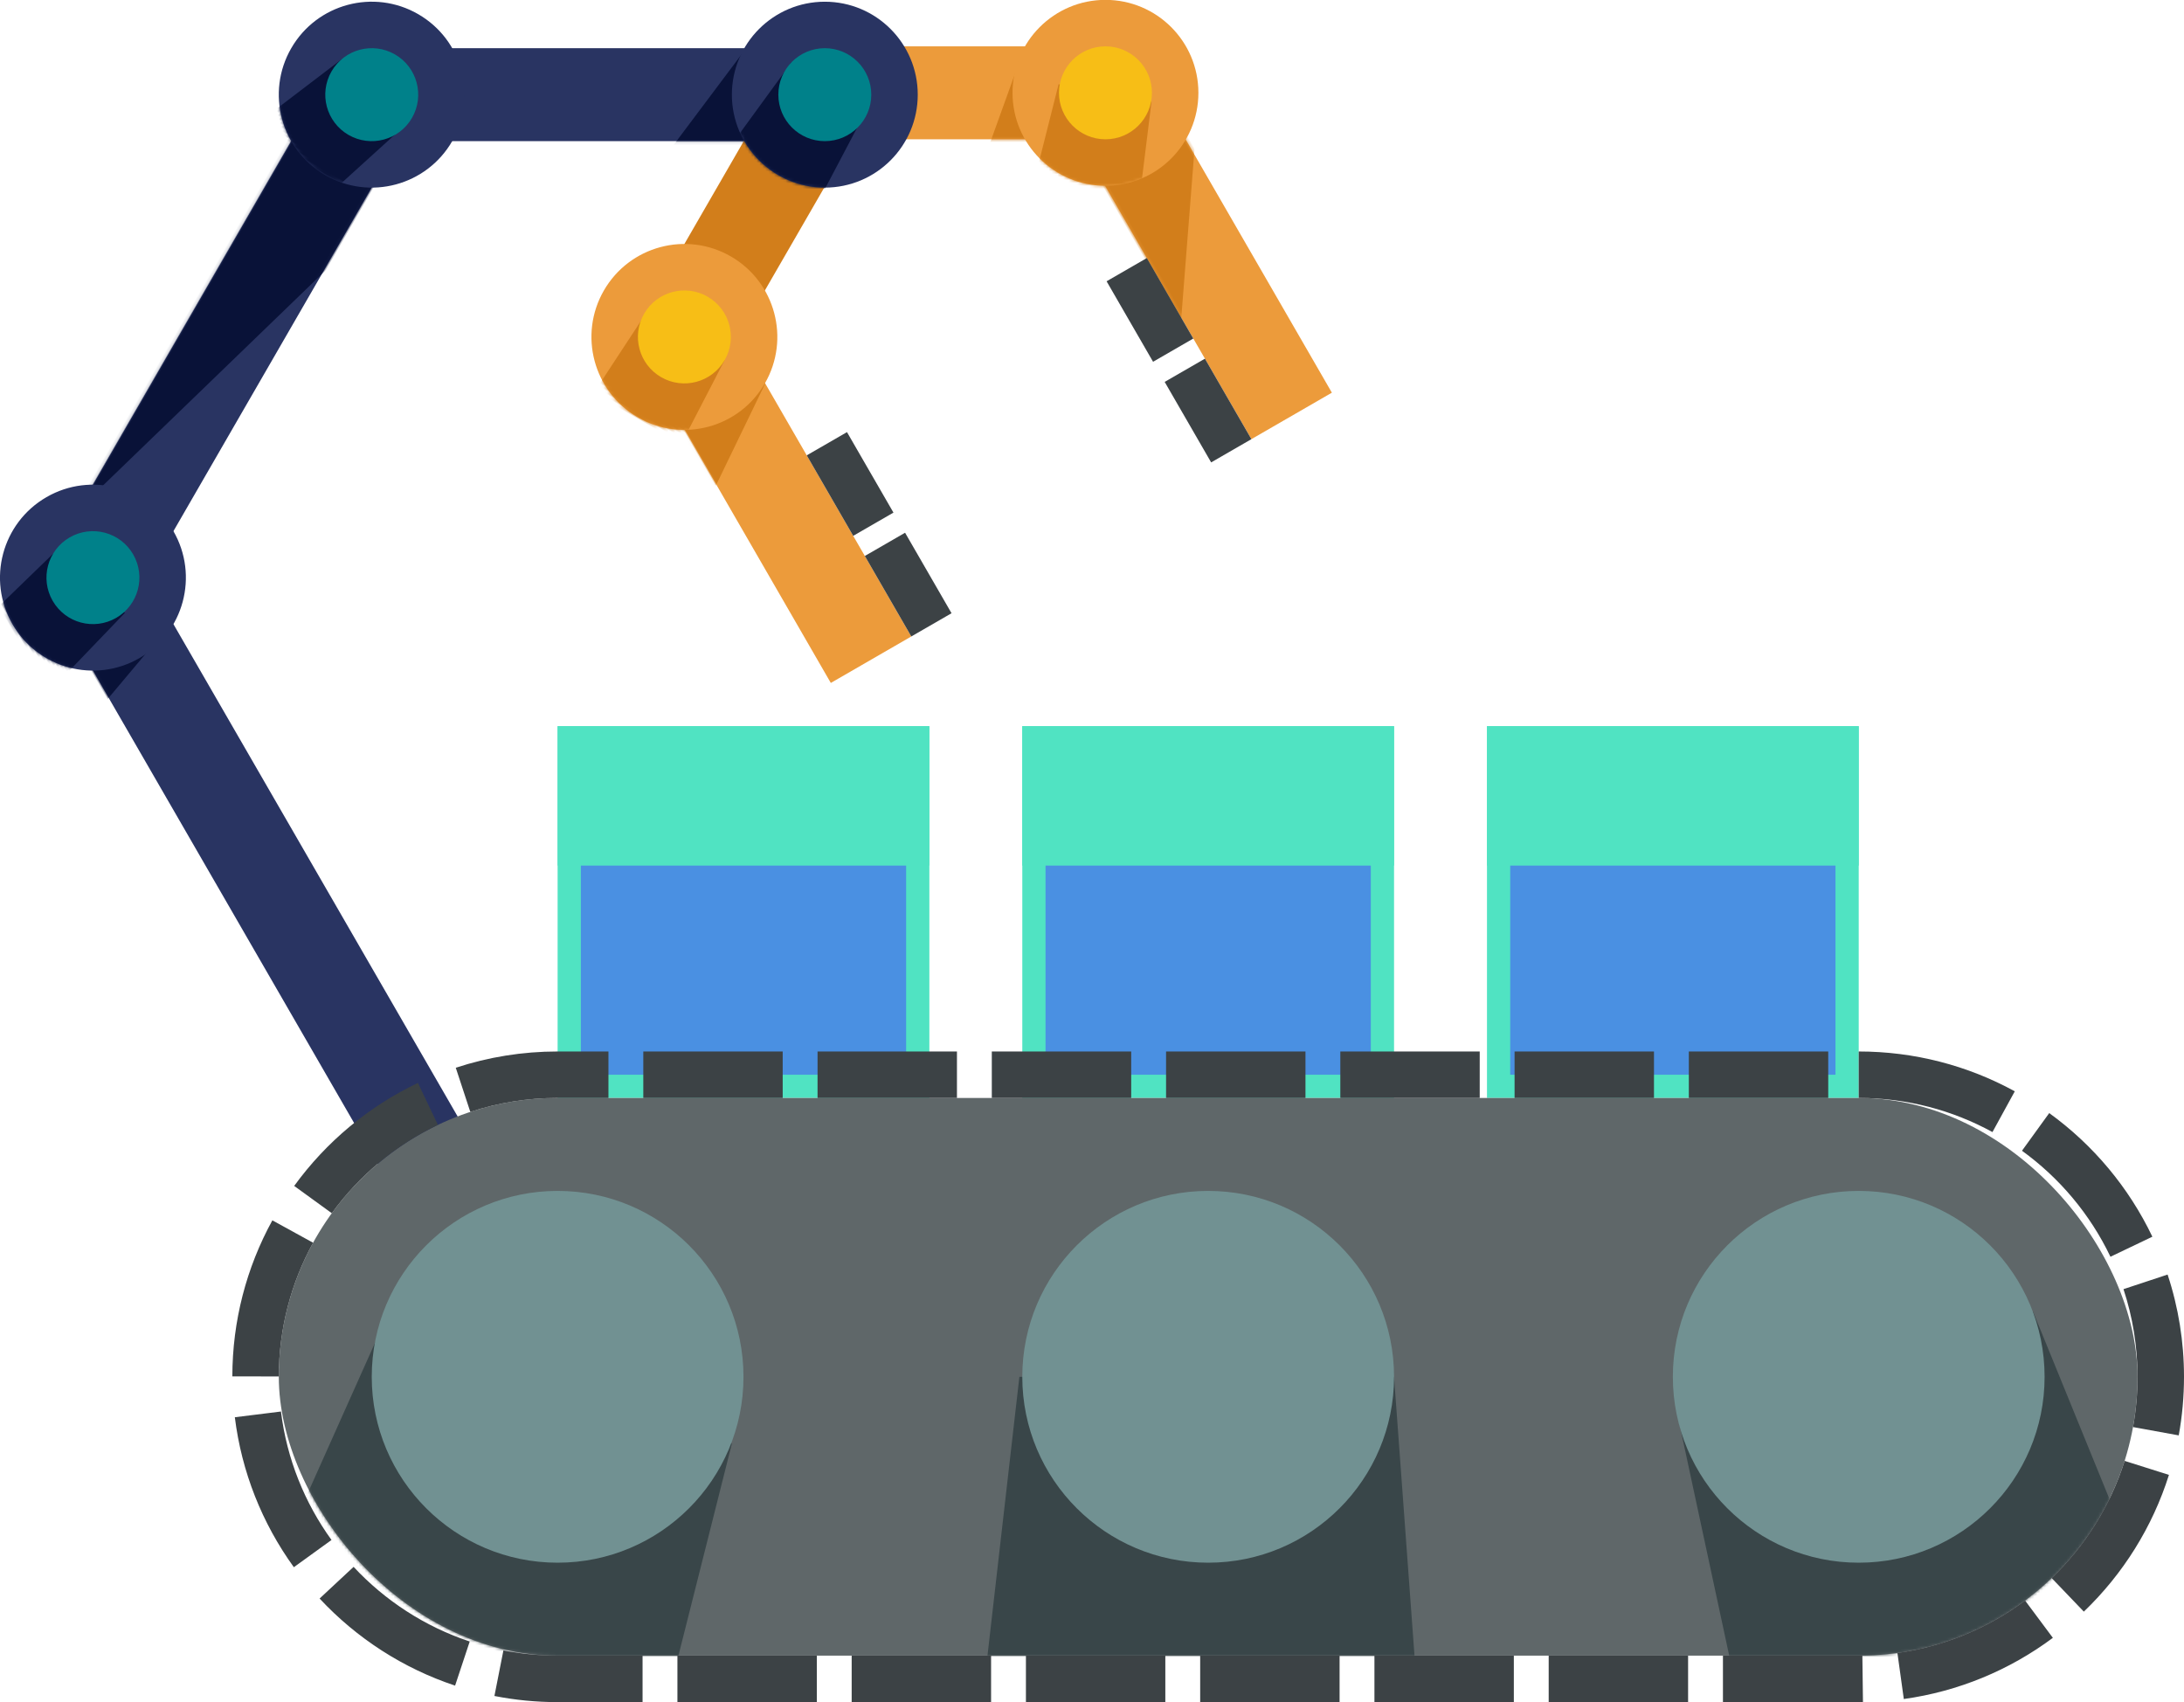 <?xml version="1.0" encoding="UTF-8"?>
<svg width="752px" height="586px" viewBox="0 0 752 586" version="1.1" xmlns="http://www.w3.org/2000/svg" xmlns:xlink="http://www.w3.org/1999/xlink">
    <!-- Generator: Sketch 63.1 (92452) - https://sketch.com -->
    <title>rxline</title>
    <desc>Created with Sketch.</desc>
    <defs>
        <rect id="path-1" x="0.874" y="0.76" width="32" height="192"></rect>
        <rect id="path-3" x="0.095" y="-6.82121026e-13" width="32" height="156"></rect>
        <rect id="path-5" x="0.019" y="-1.13686838e-13" width="32" height="128"></rect>
        <circle id="path-7" cx="32" cy="32" r="32"></circle>
        <rect id="path-9" x="0.678" y="1.13686838e-13" width="32" height="128"></rect>
        <rect id="path-11" x="-2.27373675e-13" y="0.54" width="96" height="32"></rect>
        <circle id="path-13" cx="32" cy="32.54" r="32"></circle>
        <circle id="path-15" cx="32" cy="32" r="32"></circle>
        <circle id="path-17" cx="32" cy="32" r="32"></circle>
        <rect id="path-19" x="0.143" y="0.381" width="32" height="320"></rect>
        <circle id="path-21" cx="32.593" cy="32" r="32"></circle>
        <rect id="path-23" x="0" y="0" width="640" height="192" rx="96"></rect>
    </defs>
    <g id="misc" stroke="none" stroke-width="1" fill="none" fill-rule="evenodd">
        <g id="rxline" transform="translate(-96, -198)">
            <g id="boxes" transform="translate(288, 448)">
                <rect id="Rectangle" stroke="#50E3C2" stroke-width="8" fill="#4A90E2" x="4" y="4" width="120" height="120"></rect>
                <rect id="Rectangle-Copy" stroke="#50E3C2" stroke-width="8" fill="#4A90E2" x="164" y="4" width="120" height="120"></rect>
                <rect id="Rectangle-Copy-2" stroke="#50E3C2" stroke-width="8" fill="#4A90E2" x="324" y="4" width="120" height="120"></rect>
                <rect id="Rectangle-Copy-3" fill="#50E3C2" x="0" y="0" width="128" height="48"></rect>
                <rect id="Rectangle-Copy-4" fill="#50E3C2" x="160" y="0" width="128" height="48"></rect>
                <rect id="Rectangle-Copy-5" fill="#50E3C2" x="320" y="0" width="128" height="48"></rect>
            </g>
            <g id="arm" transform="translate(375.872, 324.195) rotate(-30) translate(-375.872, -324.195) translate(91.872, 41.195)">
                <g id="forearm" transform="translate(291.576, 282.867) rotate(60) translate(-291.576, -282.867) translate(77.576, 88.367)">
                    <g transform="translate(15.126, 195.24)">
                        <mask id="mask-2" fill="white">
                            <use xlink:href="#path-1"></use>
                        </mask>
                        <use id="Mask" fill="#293462" xlink:href="#path-1"></use>
                        <polygon id="Rectangle" fill="#091238" mask="url(#mask-2)" points="-11.5 4.63764622e-11 47.879 10.462 -13.984 226.312 -26 20"></polygon>
                    </g>
                    <g id="hand" transform="translate(221.26, 191.808) rotate(60) translate(-221.26, -191.808) translate(96.26, 25.808)">
                        <g id="palm" transform="translate(17.905, 176)">
                            <mask id="mask-4" fill="white">
                                <use xlink:href="#path-3"></use>
                            </mask>
                            <use id="Mask" fill="#293462" xlink:href="#path-3"></use>
                            <polygon id="Rectangle" fill="#091238" mask="url(#mask-4)" points="8.5 2.5 51 37 48 63 -6 22.5"></polygon>
                        </g>
                        <g id="finger2" transform="translate(134.044, 178.53) rotate(30) translate(-134.044, -178.53) translate(46.544, 98.53)">
                            <rect id="finger-base" fill="#D27E1B" x="6.82121026e-13" y="112" width="96" height="32"></rect>
                            <g id="finger-tip" transform="translate(121.605, 68.451) rotate(30) translate(-121.605, -68.451) translate(97.105, 4.451)">
                                <g id="Path-6" transform="translate(15.981, 0)">
                                    <mask id="mask-6" fill="white">
                                        <use xlink:href="#path-5"></use>
                                    </mask>
                                    <use id="Mask" fill="#EC9B3B" xlink:href="#path-5"></use>
                                    <polygon fill="#D27E1B" mask="url(#mask-6)" points="71.076 78.62 41.803 72.188 7.8186356e-14 100.592 20.579 130.949"></polygon>
                                </g>
                                <rect id="Rectangle-Copy-9" fill="#3C4245" x="0" y="0" width="16" height="32"></rect>
                                <rect id="Rectangle-Copy-10" fill="#3C4245" x="0" y="40" width="16" height="32"></rect>
                            </g>
                            <g id="finger-joint" transform="translate(64, 96)">
                                <g id="Path-3">
                                    <mask id="mask-8" fill="white">
                                        <use xlink:href="#path-7"></use>
                                    </mask>
                                    <use id="Mask" fill="#EC9B3B" xlink:href="#path-7"></use>
                                    <polygon fill="#D27E1B" mask="url(#mask-8)" points="79.809 13.809 89.649 50.852 32.33 47.572 32.003 16.006"></polygon>
                                </g>
                                <circle id="Oval-Copy-3" fill="#F7BE16" cx="32" cy="32" r="16"></circle>
                            </g>
                        </g>
                        <g id="finger-1" transform="translate(80.865, 87.865) rotate(90) translate(-80.865, -87.865) translate(-6.635, 7.365)">
                            <g id="finger-tip" transform="translate(53.392, 68.439) rotate(-30) translate(-53.392, -68.439) translate(28.892, 4.439)">
                                <g id="Path-4" transform="translate(0.322, -0)">
                                    <mask id="mask-10" fill="white">
                                        <use xlink:href="#path-9"></use>
                                    </mask>
                                    <use id="Mask" fill="#EC9B3B" xlink:href="#path-9"></use>
                                    <polygon fill="#D27E1B" mask="url(#mask-10)" points="48.928 24.619 89.712 57.98 20.592 134.699 -9 108.954"></polygon>
                                </g>
                                <rect id="Rectangle" fill="#3C4245" x="33" y="-2.16004992e-12" width="16" height="32"></rect>
                                <rect id="Rectangle-Copy-8" fill="#3C4245" x="33" y="40" width="16" height="32"></rect>
                            </g>
                            <g id="Path-5" transform="translate(79, 111.46)">
                                <mask id="mask-12" fill="white">
                                    <use xlink:href="#path-11"></use>
                                </mask>
                                <use id="Mask" fill="#EC9B3B" xlink:href="#path-11"></use>
                                <polygon fill="#D27E1B" mask="url(#mask-12)" points="4.635 -47 48.135 -24 28.135 31.5 0.135 19.5"></polygon>
                            </g>
                            <g id="finger-joint" transform="translate(47, 95)">
                                <g id="Path-2" transform="translate(-0, 0.46)">
                                    <mask id="mask-14" fill="white">
                                        <use xlink:href="#path-13"></use>
                                    </mask>
                                    <use id="Mask" fill="#EC9B3B" xlink:href="#path-13"></use>
                                    <polygon fill="#D27E1B" mask="url(#mask-14)" points="23.635 -31 61.635 -18 48.135 35.5 16.135 29.5"></polygon>
                                </g>
                                <circle id="Oval-Copy-3" fill="#F7BE16" cx="32" cy="33" r="16"></circle>
                            </g>
                        </g>
                        <g id="palm-joint" transform="translate(2, 144)">
                            <g id="Path-7">
                                <mask id="mask-16" fill="white">
                                    <use xlink:href="#path-15"></use>
                                </mask>
                                <use id="Mask" fill="#293462" xlink:href="#path-15"></use>
                                <polygon fill="#091238" mask="url(#mask-16)" points="37.905 18 75.905 38 55.905 69 20.905 43.5"></polygon>
                            </g>
                            <circle id="Oval-Copy-3" fill="#00818A" cx="32" cy="32" r="16"></circle>
                        </g>
                    </g>
                    <g id="wrist" transform="translate(0, 164)">
                        <g id="Rectangle" transform="translate(-0, 0)">
                            <mask id="mask-18" fill="white">
                                <use xlink:href="#path-17"></use>
                            </mask>
                            <use id="Mask" fill="#293462" xlink:href="#path-17"></use>
                            <polygon fill="#091238" mask="url(#mask-18)" points="16.859 26.775 46.613 37.31 28.874 92.585 1.579 63.31"></polygon>
                        </g>
                        <circle id="Oval-Copy-3" fill="#00818A" cx="32" cy="32" r="16"></circle>
                    </g>
                </g>
                <g transform="translate(16.857, 221.619)">
                    <mask id="mask-20" fill="white">
                        <use xlink:href="#path-19"></use>
                    </mask>
                    <use id="Mask" fill="#293462" xlink:href="#path-19"></use>
                    <polygon id="Rectangle" fill="#091238" mask="url(#mask-20)" points="-35.371 10.108 -12.505 -1 24.381 30.111 -56 59.336"></polygon>
                </g>
                <g id="elbow" transform="translate(0, 190)">
                    <g id="Rectangle" transform="translate(0.407, 0)">
                        <mask id="mask-22" fill="white">
                            <use xlink:href="#path-21"></use>
                        </mask>
                        <use id="Mask" fill="#293462" xlink:href="#path-21"></use>
                        <polygon fill="#091238" mask="url(#mask-22)" points="-37 33.538 28.502 17.085 36.055 48.003 -30.514 67.305"></polygon>
                    </g>
                    <circle id="Oval-Copy-3" fill="#00818A" cx="33" cy="32" r="16"></circle>
                </g>
            </g>
            <g id="rail" transform="translate(192, 576)">
                <g id="Shape">
                    <mask id="mask-24" fill="white">
                        <use xlink:href="#path-23"></use>
                    </mask>
                    <use id="Mask-Copy" fill="#5F6769" xlink:href="#path-23"></use>
                    <path d="M384,96 L401.5,334.5 L228.5,327.5 L255,96 L384,96 Z M37.5,74.5 L156,119 L110,301.5 L-64,301.5 L37.5,74.5 Z M604,73.5 L672.5,241.5 L521,292.5 L482,111 L604,73.5 Z" fill="#394649" mask="url(#mask-24)"></path>
                </g>
                <path d="M545.255,191.99 L544,192 L497.249,192 L497.249,208 L544.006,208 C544.492,208 544.976,207.997 545.46,207.991 L545.255,191.99 Z M485.249,192 L437.249,192 L437.249,208 L485.249,208 L485.249,192 Z M425.249,192 L377.249,192 L377.249,208 L425.249,208 L425.249,192 Z M365.249,192 L317.249,192 L317.249,208 L365.249,208 L365.249,192 Z M305.249,192 L257.249,192 L257.249,208 L305.249,208 L305.249,192 Z M245.249,192 L197.249,192 L197.249,208 L245.249,208 L245.249,192 Z M185.249,192 L137.249,192 L137.249,208 L185.249,208 L185.249,192 Z M96,192 C89.614,192 83.373,191.376 77.335,190.187 L74.242,205.885 C81.363,207.288 88.64,208 96,208 L125.249,208 L125.249,192 L96,192 Z M601.29,173.039 C588.666,182.442 573.651,188.816 557.323,191.083 L559.524,206.931 C578.251,204.331 595.841,197.049 610.848,185.87 L601.29,173.039 Z M65.737,187.133 C50.296,182.008 36.594,173.067 25.75,161.429 L14.045,172.337 C26.824,186.052 42.856,196.397 60.698,202.318 L65.737,187.133 Z M635.558,124.948 C630.654,140.475 621.909,154.296 610.438,165.297 L621.512,176.845 C635.04,163.872 645.152,147.697 650.816,129.767 L635.558,124.948 Z M18.145,152.178 C8.932,139.432 2.771,124.333 0.737,107.954 L-15.141,109.926 C-12.809,128.7 -5.782,146.389 5.178,161.551 L18.145,152.178 Z M635.162,65.825 C638.301,75.314 640,85.459 640,96 C640,101.907 639.466,107.69 638.445,113.303 L654.186,116.168 C655.391,109.55 656,102.807 656,95.966 C655.996,83.887 654.075,72.053 650.352,60.8 L635.162,65.825 Z M11.804,49.842 L-2.219,42.138 C-11.191,58.47 -15.976,76.836 -16,95.859 L7.60900363e-05,95.878 C0.021,79.193 4.298,63.505 11.804,49.842 Z M600.214,18.171 C613.181,27.553 623.71,40.095 630.672,54.668 L645.109,47.771 C637.023,30.845 624.78,16.197 609.594,5.209 L600.214,18.171 Z M54.781,9.275 L47.903,-5.172 C30.966,2.893 16.303,15.116 5.295,30.287 L18.246,39.683 C27.644,26.73 40.199,16.218 54.781,9.275 Z M544,0 C560.687,0 576.379,4.257 590.05,11.745 L597.736,-2.288 C581.394,-11.239 563.023,-16 544,-16 L544,0 Z M113.501,1.96820338e-12 L113.501,-16 L95.959,-16 C83.929,-15.995 72.144,-14.089 60.933,-10.396 L65.939,4.801 C75.395,1.686 85.501,1.96820338e-12 96,1.96820338e-12 L113.501,1.96820338e-12 Z M173.501,-16 L125.501,-16 L125.501,0 L173.501,0 L173.501,-16 Z M233.501,-16 L185.501,-16 L185.501,0 L233.501,0 L233.501,-16 Z M293.501,-16 L245.501,-16 L245.501,0 L293.501,0 L293.501,-16 Z M353.501,-16 L305.501,-16 L305.501,0 L353.501,0 L353.501,-16 Z M413.501,-16 L365.501,-16 L365.501,0 L413.501,0 L413.501,-16 Z M473.501,-16 L425.501,-16 L425.501,0 L473.501,0 L473.501,-16 Z M533.501,-16 L485.501,-16 L485.501,0 L533.501,0 L533.501,-16 Z" id="Mask" fill="#3C4245" fill-rule="nonzero"></path>
                <circle id="Oval" fill="#719192" cx="320" cy="96" r="64"></circle>
                <circle id="Oval-Copy-2" fill="#719192" cx="96" cy="96" r="64"></circle>
                <circle id="Oval-Copy" fill="#719192" cx="544" cy="96" r="64"></circle>
            </g>
        </g>
    </g>
</svg>